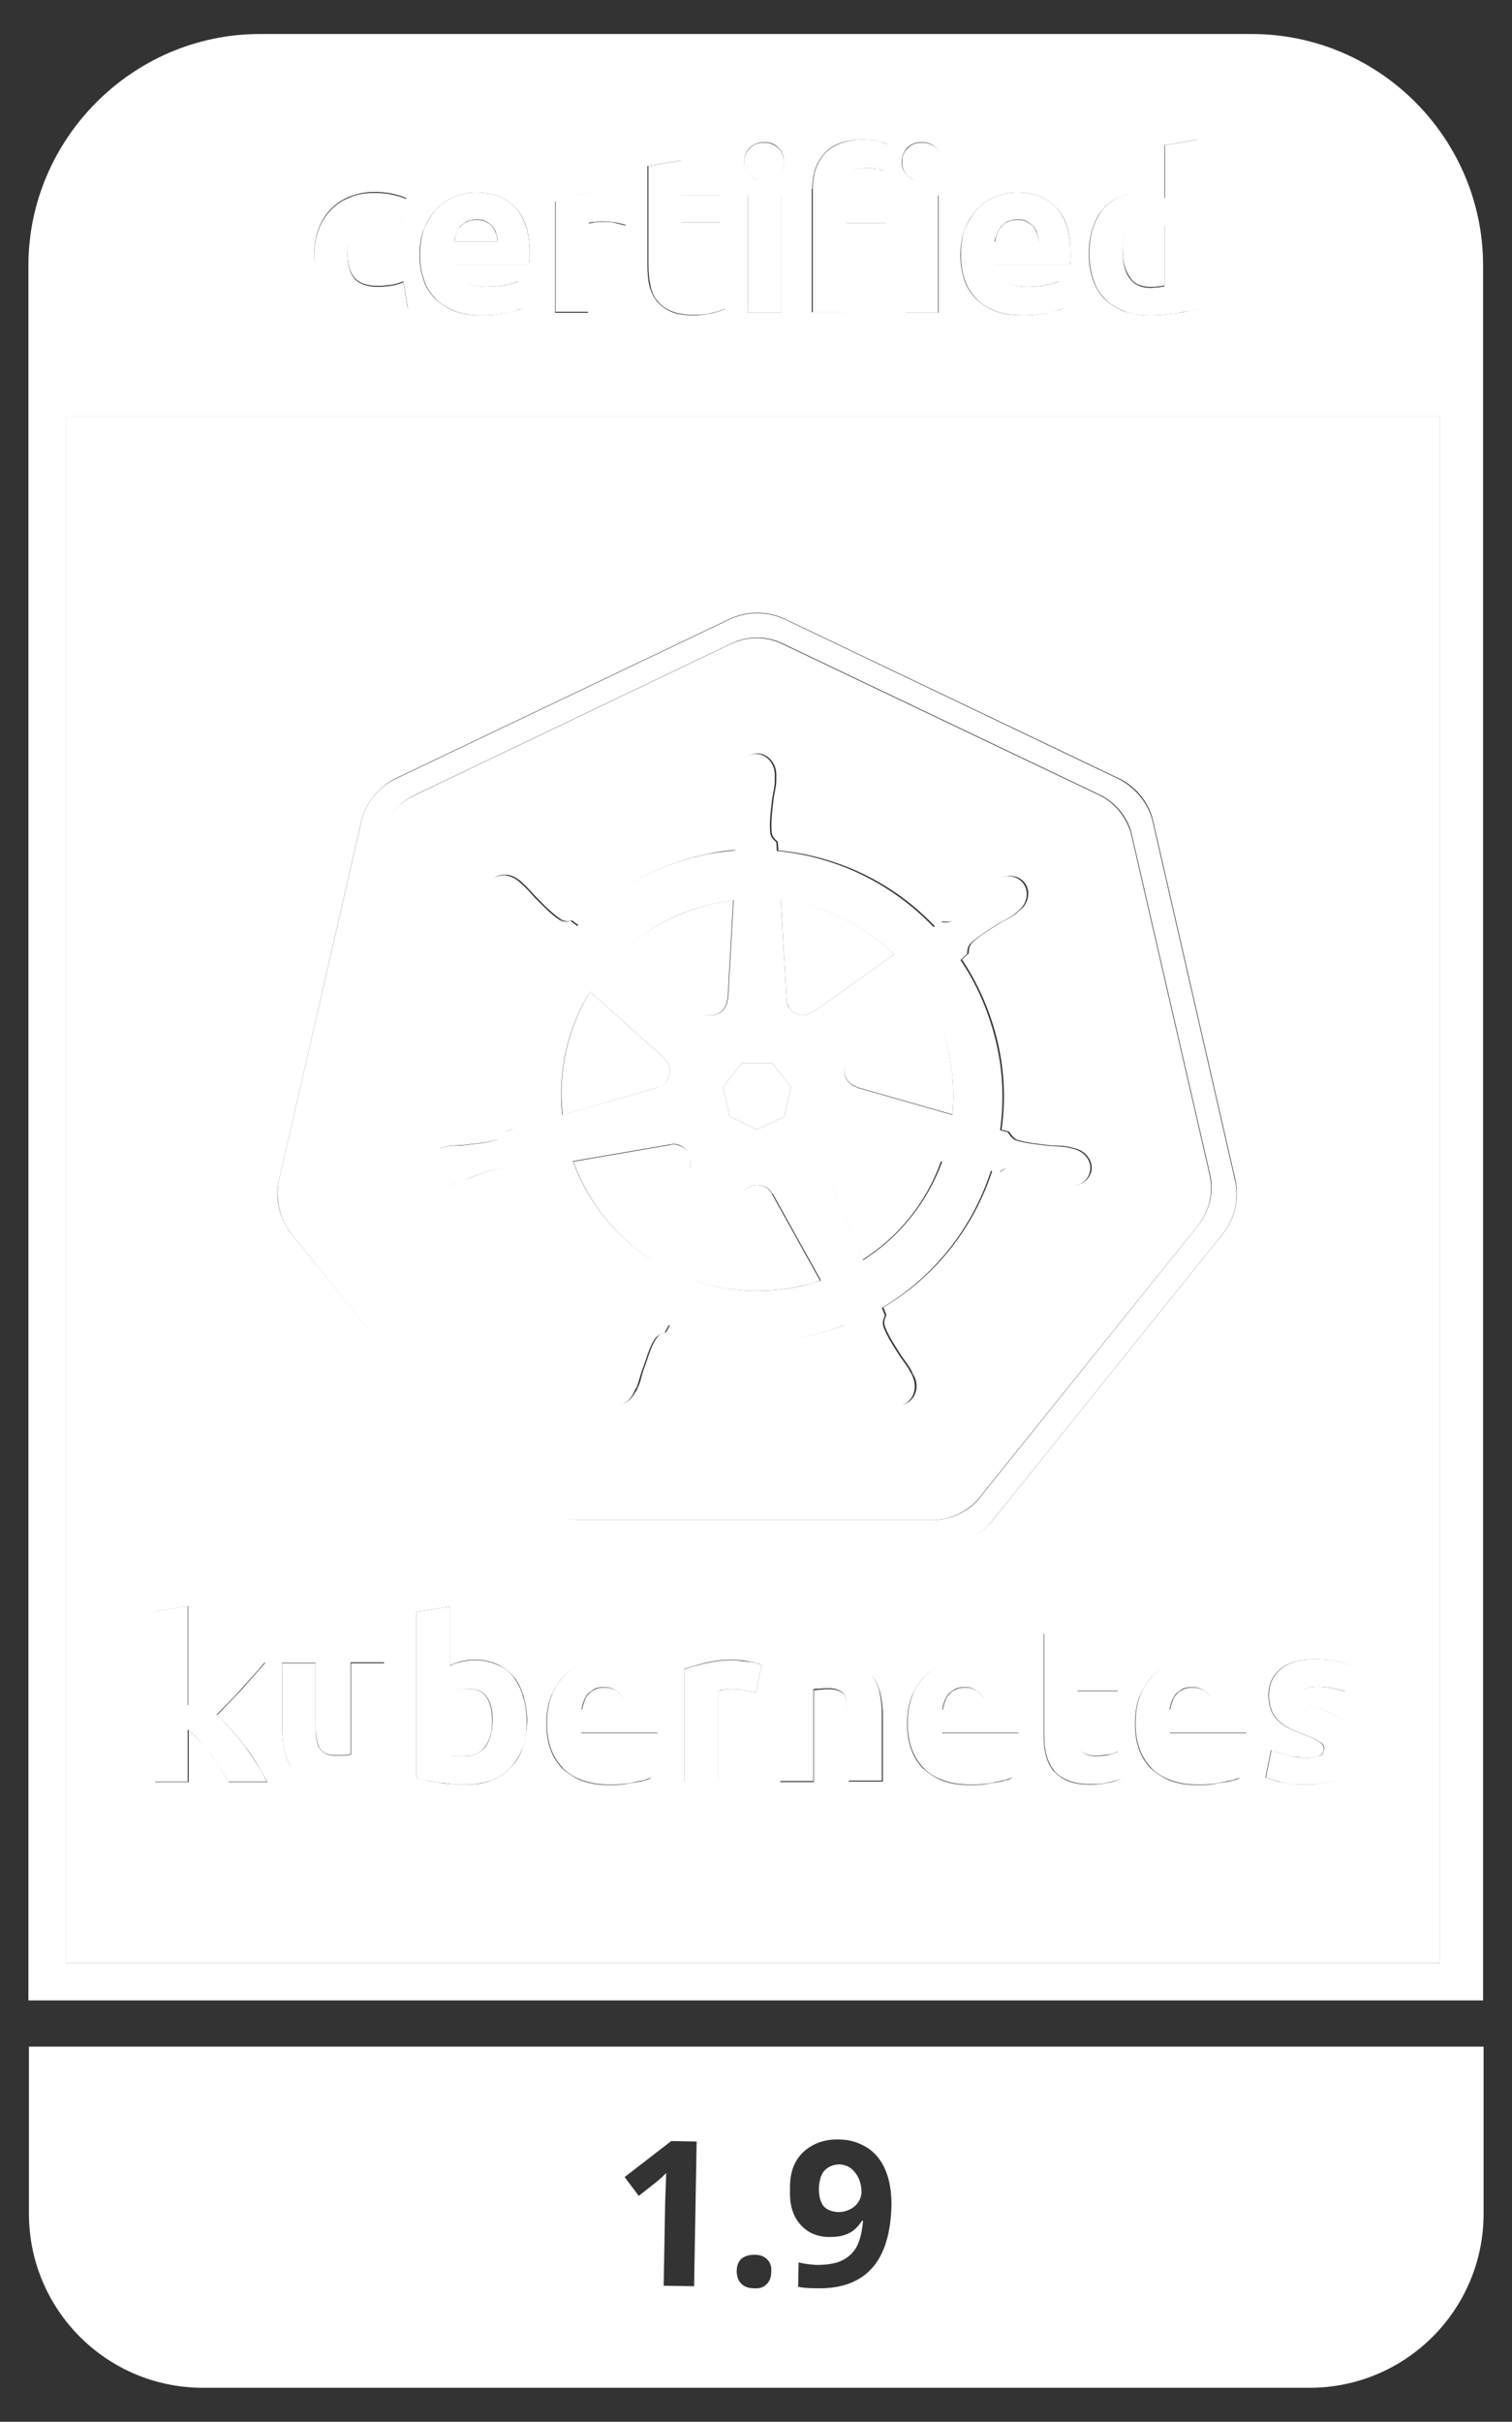 <?xml version="1.0" encoding="utf-8"?>
<!-- Generator: Adobe Illustrator 21.1.0, SVG Export Plug-In . SVG Version: 6.00 Build 0)  -->
<svg version="1.1" xmlns="http://www.w3.org/2000/svg" xmlns:xlink="http://www.w3.org/1999/xlink" x="0px" y="0px"
	 viewBox="0 0 298 477" style="enable-background:new 0 0 298 477;" xml:space="preserve">
<rect x="0" y="0" width="298" height="477" fill="#333333" stroke="none"/>
<style type="text/css">
	.st0{fill:#FFFFFF;}
</style>
<g id="Layer_2">
</g>
<g id="ARTWORK">
	<g>
		<path class="st0" d="M192.3,58.7c1,1.1,2.3,1.9,3.8,2.5c1.5,0.6,3.3,0.9,5.4,0.9c0.8,0,1.6,0,2.5-0.1c0.8-0.1,1.6-0.2,2.3-0.3
			c0.7-0.1,1.4-0.3,2-0.5c0.6-0.2,1.1-0.4,1.4-0.5l-0.9-5.3c-0.7,0.3-1.7,0.6-2.8,0.8c-1.2,0.2-2.3,0.3-3.5,0.3
			c-1.9,0-3.4-0.4-4.5-1.2c-1.1-0.8-1.7-1.9-1.9-3.2h14.8c0-0.4,0.1-0.8,0.1-1.2c0-0.5,0-0.9,0-1.2c0-3.9-1-6.8-2.8-8.8
			c-1.9-2-4.5-3-7.8-3c-1.4,0-2.8,0.3-4.1,0.8c-1.3,0.5-2.5,1.3-3.5,2.3c-1,1-1.8,2.3-2.5,3.8c-0.6,1.5-0.9,3.3-0.9,5.4
			c0,1.7,0.2,3.3,0.7,4.7C190.5,56.4,191.3,57.6,192.3,58.7z M196.5,46c0.2-0.5,0.5-1,0.8-1.4c0.4-0.4,0.8-0.7,1.3-1
			c0.5-0.2,1.2-0.4,1.9-0.4c0.8,0,1.4,0.1,1.9,0.4c0.5,0.3,0.9,0.6,1.3,1c0.3,0.4,0.6,0.9,0.7,1.4c0.2,0.5,0.3,1.1,0.3,1.6H196
			C196.1,47.1,196.3,46.6,196.5,46z"/>
		<rect x="147.4" y="38.5" class="st0" width="6.5" height="23.1"/>
		<path class="st0" d="M193.4,333.8c-0.3-0.4-0.8-0.8-1.3-1c-0.5-0.3-1.1-0.4-1.9-0.4c-0.7,0-1.4,0.1-1.9,0.4c-0.5,0.2-1,0.6-1.3,1
			c-0.4,0.4-0.6,0.9-0.8,1.5c-0.2,0.5-0.3,1.1-0.4,1.6h8.8c0-0.6-0.1-1.1-0.3-1.6C194,334.7,193.7,334.2,193.4,333.8z"/>
		<path class="st0" d="M238.2,333.8c-0.3-0.4-0.8-0.8-1.3-1c-0.5-0.3-1.1-0.4-1.9-0.4c-0.7,0-1.4,0.1-1.9,0.4c-0.5,0.2-1,0.6-1.3,1
			c-0.4,0.4-0.6,0.9-0.8,1.5c-0.2,0.5-0.3,1.1-0.4,1.6h8.8c0-0.6-0.1-1.1-0.3-1.6C238.9,334.7,238.6,334.2,238.2,333.8z"/>
		<path class="st0" d="M166.6,43.9h8.1v-5.4h-8.1v-1.1c0-0.6,0.1-1.2,0.2-1.7c0.1-0.5,0.4-1,0.7-1.4c0.3-0.4,0.7-0.7,1.3-0.9
			c0.5-0.2,1.2-0.3,2-0.3c0.6,0,1.2,0,1.7,0.1c0.6,0.1,1.1,0.2,1.6,0.4l1.1-5.1c-0.6-0.2-1.2-0.5-2-0.7c-0.8-0.2-1.8-0.3-3-0.3
			c-3.3,0-5.8,0.9-7.5,2.6c-1.7,1.8-2.5,4.1-2.5,7.1v24.3h6.5V43.9z"/>
		<path class="st0" d="M129.6,59.3c0.7,0.9,1.6,1.5,2.8,2c1.2,0.5,2.6,0.7,4.4,0.7c1.4,0,2.6-0.1,3.6-0.4c1-0.2,1.8-0.5,2.6-0.8
			l-0.9-5.1c-0.6,0.2-1.3,0.4-2,0.5c-0.7,0.1-1.5,0.2-2.2,0.2c-1.5,0-2.4-0.4-2.9-1.2c-0.5-0.8-0.7-1.9-0.7-3.3v-8.1h7.8v-5.4h-7.8
			v-6.8l-6.5,1.1v19.4c0,1.5,0.1,2.8,0.4,4.1C128.4,57.4,128.9,58.5,129.6,59.3z"/>
		<path class="st0" d="M150.6,35.7c1.1,0,2-0.3,2.7-1c0.8-0.7,1.2-1.6,1.2-2.8c0-1.2-0.4-2.1-1.2-2.8c-0.8-0.7-1.7-1-2.7-1
			c-1.1,0-2,0.3-2.7,1c-0.8,0.7-1.2,1.6-1.2,2.8c0,1.2,0.4,2.1,1.2,2.8C148.7,35.3,149.6,35.7,150.6,35.7z"/>
		<path class="st0" d="M92.3,332.6c-0.7,0-1.4,0.1-2,0.3c-0.7,0.2-1.2,0.4-1.6,0.7v12.1c0.3,0.1,0.7,0.1,1.2,0.2c0.5,0,1.1,0,1.6,0
			c1.8,0,3.2-0.6,4.1-1.9c0.9-1.2,1.4-2.9,1.4-4.9C97,334.8,95.5,332.6,92.3,332.6z"/>
		<path class="st0" d="M64.7,58.6c1,1.1,2.2,1.9,3.7,2.6c1.5,0.6,3.3,0.9,5.4,0.9c1.4,0,2.6-0.1,3.8-0.4c1.1-0.2,2.1-0.5,2.8-0.8
			l-0.9-5.3c-0.8,0.3-1.6,0.6-2.5,0.7c-0.9,0.1-1.8,0.2-2.5,0.2c-2.2,0-3.8-0.6-4.7-1.7c-0.9-1.1-1.3-2.7-1.3-4.8
			c0-2,0.5-3.5,1.4-4.7c0.9-1.2,2.4-1.8,4.3-1.8c0.9,0,1.7,0.1,2.5,0.3c0.7,0.2,1.4,0.4,2,0.6l1.4-5.2c-1-0.4-2-0.7-3-0.9
			c-1-0.2-2.1-0.3-3.4-0.3c-1.9,0-3.5,0.3-5,1c-1.5,0.6-2.7,1.5-3.7,2.6c-1,1.1-1.8,2.4-2.3,3.9c-0.5,1.5-0.8,3-0.8,4.7
			c0,1.7,0.2,3.3,0.7,4.8C63,56.3,63.8,57.6,64.7,58.6z"/>
		<path class="st0" d="M116,43.9c0.3-0.1,0.7-0.2,1.3-0.2c0.6-0.1,1.1-0.1,1.5-0.1c0.9,0,1.8,0.1,2.5,0.2c0.8,0.2,1.5,0.3,2.1,0.5
			l1.1-5.4c-0.4-0.1-0.8-0.3-1.3-0.4c-0.5-0.1-1-0.2-1.5-0.3c-0.5-0.1-1-0.1-1.5-0.2c-0.5,0-0.9-0.1-1.3-0.1c-2,0-3.7,0.2-5.3,0.5
			c-1.6,0.4-3,0.8-4.1,1.2v21.8h6.5V43.9z"/>
		<path class="st0" d="M85.7,58.7c1,1.1,2.3,1.9,3.8,2.5c1.5,0.6,3.3,0.9,5.4,0.9c0.8,0,1.6,0,2.5-0.1c0.8-0.1,1.6-0.2,2.3-0.3
			c0.7-0.1,1.4-0.3,2-0.5c0.6-0.2,1.1-0.4,1.4-0.5l-0.9-5.3c-0.7,0.3-1.7,0.6-2.8,0.8c-1.2,0.2-2.3,0.3-3.5,0.3
			c-1.9,0-3.4-0.4-4.5-1.2c-1.1-0.8-1.7-1.9-1.9-3.2h14.8c0-0.4,0.1-0.8,0.1-1.2c0-0.5,0-0.9,0-1.2c0-3.9-1-6.8-2.8-8.8
			c-1.9-2-4.5-3-7.8-3c-1.4,0-2.8,0.3-4.1,0.8c-1.3,0.5-2.5,1.3-3.5,2.3c-1,1-1.8,2.3-2.5,3.8c-0.6,1.5-0.9,3.3-0.9,5.4
			c0,1.7,0.2,3.3,0.7,4.7C83.9,56.4,84.7,57.6,85.7,58.7z M89.9,46c0.2-0.5,0.5-1,0.8-1.4c0.4-0.4,0.8-0.7,1.3-1
			c0.5-0.2,1.2-0.4,1.9-0.4c0.8,0,1.4,0.1,1.9,0.4c0.5,0.3,0.9,0.6,1.3,1c0.3,0.4,0.6,0.9,0.7,1.4c0.2,0.5,0.3,1.1,0.3,1.6h-8.6
			C89.5,47.1,89.7,46.6,89.9,46z"/>
		<path class="st0" d="M122.3,333.8c-0.3-0.4-0.8-0.8-1.3-1c-0.5-0.3-1.1-0.4-1.9-0.4c-0.7,0-1.4,0.1-1.9,0.4c-0.5,0.2-1,0.6-1.3,1
			c-0.4,0.4-0.6,0.9-0.8,1.5c-0.2,0.5-0.3,1.1-0.4,1.6h8.8c0-0.6-0.1-1.1-0.3-1.6C122.9,334.7,122.7,334.2,122.3,333.8z"/>
		<path class="st0" d="M217.8,58.9c1,1,2.3,1.8,3.8,2.4c1.5,0.6,3.2,0.8,5.1,0.8c0.8,0,1.6,0,2.5-0.1c0.9-0.1,1.7-0.2,2.5-0.3
			c0.8-0.1,1.6-0.3,2.4-0.4c0.8-0.2,1.4-0.3,2-0.5V27.5l-6.5,1.1V39c-0.7-0.3-1.5-0.6-2.2-0.7c-0.7-0.2-1.5-0.3-2.4-0.3
			c-1.6,0-3.1,0.3-4.4,0.8c-1.3,0.6-2.3,1.4-3.2,2.4c-0.9,1.1-1.5,2.3-2,3.8c-0.5,1.5-0.7,3.2-0.7,5.1c0,1.8,0.3,3.5,0.8,5
			C216,56.6,216.7,57.8,217.8,58.9z M225.9,43.5c0.7,0,1.3,0.1,2,0.3c0.7,0.2,1.2,0.4,1.6,0.7v11.9c-0.3,0.1-0.7,0.1-1.2,0.2
			c-0.5,0-1,0.1-1.6,0.1c-1.8,0-3.1-0.6-4-1.8c-0.9-1.2-1.4-2.8-1.4-4.9C221.3,45.6,222.8,43.5,225.9,43.5z"/>
		<path class="st0" d="M136,228c-0.3-1.5-1.7-2.5-3.2-2.6c-0.2,0-0.4,0-0.6,0.1l0,0l-19.2,3.3c3,8.2,8.5,14.9,15.5,19.4l7.5-18
			l-0.1-0.1C136.1,229.4,136.2,228.7,136,228z"/>
		<path class="st0" d="M129.6,214.2L129.6,214.2c0.7-0.2,1.3-0.6,1.7-1.2c1.1-1.4,0.9-3.4-0.4-4.5l0-0.1l-14.6-13.1
			c-4.3,7.1-6.4,15.6-5.4,24.3L129.6,214.2z"/>
		<path class="st0" d="M62.2,241.4l43.1,53.6c2.2,2.8,5.7,4.4,9.3,4.4l69.1,0c3.6,0,7.1-1.7,9.3-4.4l43.1-53.6
			c2.2-2.8,3.1-6.5,2.3-10l-15.4-66.8c-0.8-3.4-3.2-6.5-6.4-8l-62.3-29.7c-1.8-0.9-3.8-1.3-5.8-1.2c-1.6,0.1-3.1,0.5-4.6,1.2
			l-62.3,29.8c-3.2,1.5-5.7,4.6-6.4,8l-15.4,66.8c-0.7,3.1-0.1,6.4,1.6,9.1C61.8,240.8,62,241.1,62.2,241.4z M86.8,226.1
			C86.8,226.1,86.8,226.1,86.8,226.1C86.9,226.1,86.9,226.1,86.8,226.1c0.4-0.1,0.8-0.2,1.1-0.3c1.3-0.2,2.4-0.2,3.6-0.3
			c2.6-0.3,4.8-0.5,6.7-1.1c0.6-0.3,1.2-1.1,1.6-1.6l1.6-0.5c-1.7-12.1,1.2-24,7.6-33.6l-1.2-1.1c-0.1-0.5-0.2-1.5-0.7-2.2
			c-1.5-1.4-3.3-2.5-5.5-3.9c-1.1-0.6-2-1-3.1-1.8c-0.2-0.2-0.5-0.4-0.8-0.6c0,0,0,0-0.1,0c-1.8-1.4-2.2-3.9-0.9-5.5
			c0.7-0.9,1.8-1.4,3-1.3c0.9,0,1.8,0.4,2.6,1c0.3,0.2,0.6,0.5,0.8,0.7c1,0.9,1.6,1.7,2.5,2.6c1.8,1.9,3.4,3.4,5,4.5
			c0.9,0.5,1.5,0.3,2.2,0.2c0.2,0.2,0.9,0.7,1.3,1c6.3-6.7,14.7-11.7,24.4-13.9c2.2-0.5,4.5-0.9,6.7-1l0.1-1.6
			c0.5-0.5,1.1-1.2,1.2-1.9c0.2-2-0.1-4.2-0.4-6.8c-0.2-1.2-0.5-2.2-0.5-3.5c0-0.3,0-0.6,0-1c0,0,0-0.1,0-0.1c0-2.3,1.7-4.1,3.7-4.1
			s3.7,1.9,3.7,4.1c0,0.3,0,0.8,0,1.1c0,1.3-0.3,2.3-0.5,3.5c-0.3,2.6-0.6,4.8-0.4,6.8c0.1,1,0.7,1.4,1.2,1.9c0,0.3,0.1,1.2,0.1,1.7
			c11.9,1.1,22.9,6.5,30.9,15l1.4-1c0.5,0,1.5,0.2,2.3-0.2c1.7-1.1,3.2-2.7,5-4.5c0.8-0.9,1.5-1.7,2.5-2.6c0.2-0.2,0.6-0.5,0.8-0.7
			c1.8-1.4,4.3-1.3,5.6,0.3c1.3,1.6,0.9,4.1-0.9,5.5c-0.3,0.2-0.6,0.5-0.8,0.7c-1.1,0.8-2,1.2-3.1,1.8c-2.2,1.4-4.1,2.5-5.5,3.9
			c-0.7,0.7-0.6,1.4-0.7,2.1c-0.2,0.2-0.9,0.8-1.3,1.2c3.2,4.8,5.6,10.2,7,16.1c1.4,5.9,1.6,11.8,0.8,17.4l1.5,0.4
			c0.3,0.4,0.8,1.3,1.6,1.6c1.9,0.6,4.1,0.8,6.7,1.1c1.2,0.1,2.3,0,3.6,0.3c0.3,0.1,0.8,0.2,1.1,0.3c2.2,0.5,3.6,2.6,3.2,4.5
			c-0.5,2-2.6,3.2-4.8,2.7c0,0,0,0-0.1,0c0,0,0,0-0.1,0c-0.3-0.1-0.7-0.1-1-0.2c-1.3-0.3-2.2-0.9-3.3-1.3c-2.5-0.9-4.5-1.6-6.5-1.9
			c-1-0.1-1.5,0.4-2.1,0.8c-0.3-0.1-1.1-0.2-1.6-0.3c-3.6,11.2-11.2,20.9-21.5,27c0.2,0.4,0.5,1.3,0.6,1.5c-0.2,0.6-0.6,1.2-0.3,2.2
			c0.7,1.9,1.9,3.7,3.3,5.9c0.7,1,1.4,1.8,2,3c0.1,0.3,0.3,0.7,0.5,1c1,2,0.3,4.4-1.6,5.3c-1.9,0.9-4.2-0.1-5.2-2.1
			c-0.1-0.3-0.3-0.7-0.5-1c-0.5-1.2-0.7-2.2-1.1-3.4c-0.8-2.5-1.5-4.5-2.6-6.3c-0.6-0.8-1.3-0.9-1.9-1.2c-0.1-0.2-0.6-1-0.8-1.4
			c-2.1,0.8-4.2,1.4-6.4,1.9c-9.7,2.2-19.4,1.3-28-2l-0.8,1.5c-0.6,0.2-1.2,0.3-1.6,0.8c-1.4,1.6-1.9,4.2-2.9,6.7
			c-0.4,1.2-0.5,2.2-1.1,3.4c-0.1,0.3-0.3,0.7-0.5,0.9c0,0,0,0,0,0s0,0,0,0c-1,2.1-3.3,3-5.1,2.1c-1.8-0.9-2.5-3.2-1.6-5.3
			c0.1-0.3,0.3-0.7,0.5-1c0.6-1.2,1.3-2,2-3c1.4-2.2,2.6-4.2,3.4-6.1c0.2-0.6-0.1-1.5-0.3-2.1l0.7-1.6c-9.9-5.9-17.8-15.2-21.5-26.8
			l-1.6,0.3c-0.4-0.2-1.3-0.8-2.1-0.8c-2,0.3-4,1-6.5,1.9c-1.1,0.4-2.1,0.9-3.3,1.3c-0.3,0.1-0.7,0.1-1,0.2c0,0,0,0-0.1,0
			c0,0,0,0-0.1,0c-2.2,0.5-4.4-0.7-4.8-2.7S84.6,226.6,86.8,226.1z"/>
		<rect x="178.4" y="38.5" class="st0" width="6.5" height="23.1"/>
		<path class="st0" d="M13,386.6h270.8V82H13V386.6z M75.8,350.1c-1.1,0.3-2.6,0.6-4.4,0.9c-1.8,0.3-3.7,0.4-5.6,0.4
			c-2,0-3.7-0.3-5-0.8c-1.3-0.5-2.3-1.3-3.1-2.2c-0.8-1-1.3-2.1-1.6-3.5c-0.3-1.3-0.5-2.8-0.5-4.4v-13h6.6v12.2
			c0,2.1,0.3,3.7,0.8,4.6s1.6,1.4,3.2,1.4c0.5,0,1,0,1.5,0c0.5-0.1,1-0.1,1.4-0.2v-18.1h6.6V350.1z M103,344.3
			c-0.5,1.5-1.3,2.8-2.4,3.9c-1,1.1-2.3,1.9-3.8,2.5c-1.5,0.6-3.2,0.8-5.2,0.8c-0.8,0-1.6,0-2.5-0.1c-0.9-0.1-1.7-0.1-2.6-0.3
			c-0.8-0.1-1.6-0.3-2.4-0.4c-0.8-0.2-1.5-0.4-2-0.5v-32.7l6.6-1.1V328c0.7-0.3,1.5-0.6,2.3-0.8c0.8-0.2,1.7-0.3,2.6-0.3
			c1.7,0,3.1,0.3,4.4,0.9c1.3,0.6,2.3,1.4,3.2,2.4s1.5,2.4,2,3.9c0.4,1.5,0.7,3.1,0.7,5C103.8,341.1,103.5,342.8,103,344.3z
			 M129.7,340.2c0,0.4-0.1,0.8-0.1,1.2h-15.1c0.1,1.4,0.8,2.4,1.9,3.3c1.1,0.8,2.6,1.2,4.5,1.2c1.2,0,2.4-0.1,3.6-0.3
			c1.2-0.2,2.2-0.5,2.9-0.8l0.9,5.4c-0.4,0.2-0.8,0.4-1.4,0.5c-0.6,0.2-1.3,0.3-2,0.4c-0.7,0.1-1.5,0.3-2.3,0.4
			c-0.8,0.1-1.7,0.1-2.5,0.1c-2.1,0-3.9-0.3-5.5-0.9c-1.5-0.6-2.8-1.5-3.9-2.5c-1-1.1-1.8-2.4-2.3-3.9c-0.5-1.5-0.7-3.1-0.7-4.8h0
			c0-2.1,0.3-3.9,0.9-5.4c0.7-1.6,1.5-2.9,2.5-3.9c1-1,2.2-1.8,3.6-2.4c1.4-0.5,2.8-0.8,4.2-0.8c3.3,0,6,1,7.9,3.1
			c1.9,2,2.9,5,2.9,9C129.8,339.3,129.8,339.7,129.7,340.2z M149,333.4c-0.6-0.1-1.3-0.3-2.1-0.4c-0.8-0.2-1.7-0.3-2.6-0.3
			c-0.4,0-0.9,0-1.5,0.1c-0.6,0.1-1,0.1-1.3,0.2v17.9h-6.6v-22.2c1.2-0.4,2.6-0.8,4.2-1.2c1.6-0.4,3.4-0.6,5.4-0.6
			c0.4,0,0.8,0,1.3,0.1c0.5,0,1,0.1,1.5,0.2c0.5,0.1,1,0.1,1.5,0.3c0.5,0.1,0.9,0.2,1.3,0.4L149,333.4z M173.9,350.9h-6.6v-12.4
			c0-2.1-0.3-3.7-0.8-4.5c-0.6-0.9-1.6-1.3-3.2-1.3c-0.5,0-1,0-1.5,0.1c-0.5,0-1,0.1-1.4,0.1v18.1h-6.6v-22.6
			c1.1-0.3,2.6-0.6,4.4-0.9c1.8-0.3,3.7-0.4,5.6-0.4c2,0,3.6,0.3,4.9,0.8c1.3,0.5,2.4,1.2,3.2,2.2s1.3,2.1,1.6,3.4
			c0.3,1.3,0.5,2.8,0.5,4.4V350.9z M200.8,340.2c0,0.4-0.1,0.8-0.1,1.2h-15.1c0.1,1.4,0.8,2.4,1.9,3.3c1.1,0.8,2.6,1.2,4.5,1.2
			c1.2,0,2.4-0.1,3.6-0.3c1.2-0.2,2.2-0.5,2.9-0.8l0.9,5.4c-0.4,0.2-0.8,0.4-1.4,0.5c-0.6,0.2-1.3,0.3-2,0.4
			c-0.7,0.1-1.5,0.3-2.3,0.4c-0.8,0.1-1.7,0.1-2.5,0.1c-2.1,0-3.9-0.3-5.5-0.9c-1.5-0.6-2.8-1.5-3.9-2.5c-1-1.1-1.8-2.4-2.3-3.9
			c-0.5-1.5-0.7-3.1-0.7-4.8c0-2.1,0.3-3.9,0.9-5.4c0.7-1.6,1.5-2.9,2.5-3.9c1-1,2.2-1.8,3.6-2.4c1.4-0.5,2.8-0.8,4.2-0.8
			c3.3,0,6,1,7.9,3.1c1.9,2,2.9,5,2.9,9C200.8,339.3,200.8,339.7,200.8,340.2z M218.6,351.1c-1,0.2-2.2,0.4-3.6,0.4
			c-1.8,0-3.3-0.2-4.5-0.7c-1.2-0.5-2.1-1.2-2.9-2c-0.7-0.9-1.2-2-1.5-3.2c-0.3-1.2-0.4-2.6-0.4-4.1v-19.7h0l6.6-1.1v6.9h8v5.5h-8
			v8.2c0,1.4,0.2,2.5,0.7,3.3c0.5,0.8,1.5,1.2,3,1.2c0.7,0,1.4-0.1,2.2-0.2c0.8-0.1,1.5-0.3,2.1-0.6l0.9,5.2
			C220.5,350.6,219.6,350.9,218.6,351.1z M259.9,343c-0.7-0.4-1.6-0.9-3-1.4c-1-0.4-2-0.8-2.9-1.2c-0.8-0.4-1.5-0.9-2.1-1.5
			c-0.6-0.6-1.1-1.3-1.4-2.1c-0.3-0.8-0.5-1.8-0.5-2.9c0-2.2,0.8-3.9,2.4-5.2c1.6-1.3,3.9-1.9,6.7-1.9c1.4,0,2.8,0.1,4.1,0.4
			c1.3,0.2,2.3,0.5,3.1,0.8l-1.2,5.2c-0.8-0.3-1.6-0.5-2.5-0.7c-0.9-0.2-1.9-0.3-3-0.3c-2.1,0-3.1,0.6-3.1,1.7c0,0.3,0,0.5,0.1,0.7
			c0.1,0.2,0.3,0.4,0.5,0.6c0.3,0.2,0.6,0.4,1.1,0.6c0.5,0.2,1.1,0.4,1.8,0.7c1.5,0.5,2.7,1.1,3.6,1.6c1,0.5,1.7,1.1,2.2,1.7
			c0.6,0.6,1,1.3,1.2,2c0.2,0.7,0.4,1.6,0.4,2.6c0,2.3-0.9,4.1-2.6,5.3c-1.7,1.2-4.2,1.8-7.3,1.8c-2.1,0-3.8-0.2-5.2-0.5
			c-1.4-0.4-2.3-0.7-2.9-0.9l1.1-5.4c1.1,0.4,2.3,0.8,3.5,1.1c1.2,0.2,2.4,0.4,3.5,0.4c1.2,0,2.1-0.1,2.6-0.4
			c0.5-0.2,0.8-0.7,0.8-1.4C260.9,343.9,260.6,343.4,259.9,343z M245.7,340.2c0,0.4-0.1,0.8-0.1,1.2h-15.1c0.1,1.4,0.8,2.4,1.9,3.3
			c1.1,0.8,2.6,1.2,4.5,1.2c1.2,0,2.4-0.1,3.6-0.3c1.2-0.2,2.2-0.5,2.9-0.8l0.9,5.4c-0.4,0.2-0.8,0.4-1.4,0.5
			c-0.6,0.2-1.3,0.3-2,0.4c-0.7,0.1-1.5,0.3-2.3,0.4s-1.7,0.1-2.5,0.1c-2.1,0-3.9-0.3-5.5-0.9c-1.5-0.6-2.8-1.5-3.9-2.5
			c-1-1.1-1.8-2.4-2.3-3.9c-0.5-1.5-0.7-3.1-0.7-4.8c0-2.1,0.3-3.9,0.9-5.4c0.7-1.6,1.5-2.9,2.5-3.9c1-1,2.2-1.8,3.6-2.4
			c1.4-0.5,2.8-0.8,4.2-0.8c3.3,0,6,1,7.9,3.1c1.9,2,2.9,5,2.9,9C245.7,339.3,245.7,339.7,245.7,340.2z M55,232.4l16.2-70.6
			c0.8-3.6,3.4-6.8,6.8-8.5l65.8-31.4c1.5-0.7,3.1-1.1,4.8-1.2c2.1-0.1,4.2,0.3,6.1,1.2l65.8,31.4c3.4,1.6,6,4.8,6.8,8.5l16.2,70.6
			c0.8,3.6-0.1,7.6-2.4,10.5l-45.5,56.6c-2.3,2.9-6.1,4.7-9.8,4.7l-73,0c-3.8,0-7.5-1.8-9.8-4.7L57.4,243c-0.3-0.3-0.5-0.6-0.7-1
			C54.9,239.2,54.2,235.7,55,232.4z M30.5,317.4l6.6-1.1V336c0.7-0.7,1.3-1.5,2-2.2c0.7-0.8,1.4-1.5,2-2.3c0.7-0.8,1.3-1.5,1.8-2.2
			c0.6-0.7,1.1-1.3,1.5-1.8h7.9c-1.6,1.8-3.1,3.5-4.6,5.2c-1.5,1.6-3.1,3.3-4.9,5.1c0.9,0.8,1.8,1.8,2.8,2.9c1,1.1,1.9,2.2,2.8,3.4
			c0.9,1.2,1.7,2.4,2.4,3.6c0.7,1.2,1.4,2.3,1.9,3.3h-7.6c-0.5-0.8-1-1.6-1.6-2.5c-0.6-1-1.2-1.9-1.9-2.8c-0.7-1-1.4-1.9-2.2-2.7
			c-0.7-0.9-1.5-1.6-2.2-2.2v10.2h-6.6V317.4z"/>
		<path class="st0" d="M181.7,35.7c1.1,0,2-0.3,2.7-1c0.8-0.7,1.2-1.6,1.2-2.8c0-1.2-0.4-2.1-1.2-2.8c-0.8-0.7-1.7-1-2.7-1
			c-1.1,0-2,0.3-2.7,1c-0.8,0.7-1.2,1.6-1.2,2.8c0,1.2,0.4,2.1,1.2,2.8C179.7,35.3,180.6,35.7,181.7,35.7z"/>
		<path class="st0" d="M166.2,225.4c-0.2,0-0.5-0.1-0.8-0.1c-0.4,0-0.9,0.1-1.3,0.3c-1.6,0.8-2.3,2.7-1.6,4.3l0,0l7.5,18.2
			c7.3-4.6,12.7-11.5,15.5-19.5L166.2,225.4L166.2,225.4z"/>
		<path class="st0" d="M167.5,208.4c-0.5,0.4-0.9,1-1,1.7c-0.4,1.7,0.6,3.4,2.3,3.9l0,0.1l18.9,5.4c0.4-4.1,0.2-8.3-0.8-12.5
			c-1-4.3-2.6-8.2-4.8-11.7L167.5,208.4L167.5,208.4z"/>
		<path class="st0" d="M155,196.8c0,0.7,0.3,1.3,0.7,1.9c1.1,1.4,3.1,1.6,4.5,0.6l0.1,0l15.9-11.3c-6-5.9-13.9-9.7-22.3-10.8
			L155,196.8L155,196.8z"/>
		<path class="st0" d="M138.1,199.4c0.5,0.4,1.2,0.6,1.9,0.6c1.8,0,3.2-1.4,3.3-3.1l0.1,0l1.1-19.6c-1.3,0.2-2.6,0.4-4,0.7
			c-7.3,1.7-13.6,5.2-18.5,10.1L138.1,199.4L138.1,199.4z"/>
		<path class="st0" d="M152.1,235.1c-0.3-0.6-0.8-1.1-1.5-1.4c-0.5-0.2-1-0.3-1.5-0.3c-1.1,0-2.2,0.7-2.8,1.7h0l-9.5,17.1
			c6.5,2.2,13.8,2.7,21,1.1c1.3-0.3,2.6-0.6,3.8-1.1L152.1,235.1L152.1,235.1z"/>
		<polygon class="st0" points="143.8,219.9 149.2,222.5 154.6,219.9 155.9,214.1 152.2,209.4 146.2,209.4 142.5,214.1 		"/>
		<path class="st0" d="M57.4,243l45.5,56.6c2.3,2.9,6.1,4.7,9.8,4.7l73,0c3.8,0,7.5-1.8,9.8-4.7L241,243c2.3-2.9,3.3-6.9,2.4-10.5
			l-16.2-70.6c-0.8-3.6-3.4-6.8-6.8-8.5L154.7,122c-1.9-0.9-4-1.3-6.1-1.2c-1.7,0.1-3.3,0.5-4.8,1.2L78,153.4
			c-3.4,1.6-6,4.8-6.8,8.5L55,232.4c-0.7,3.2-0.1,6.8,1.7,9.6C56.9,242.3,57.1,242.7,57.4,243z M59.9,231.4l15.4-66.8
			c0.8-3.4,3.2-6.5,6.4-8l62.3-29.8c1.4-0.7,3-1.1,4.6-1.2c2-0.1,4,0.3,5.8,1.2l62.3,29.7c3.2,1.5,5.7,4.6,6.4,8l15.4,66.8
			c0.8,3.4-0.1,7.2-2.3,10L193.1,295c-2.2,2.8-5.8,4.4-9.3,4.4l-69.1,0c-3.6,0-7.1-1.7-9.3-4.4l-43.1-53.6c-0.2-0.3-0.5-0.6-0.7-0.9
			C59.8,237.8,59.2,234.5,59.9,231.4z"/>
		<path class="st0" d="M88.4,233.4C88.5,233.4,88.5,233.4,88.4,233.4c0.1,0,0.1,0,0.1,0c0.3-0.1,0.7-0.1,1-0.2
			c1.3-0.3,2.2-0.8,3.3-1.3c2.5-0.9,4.5-1.6,6.5-1.9c0.8-0.1,1.7,0.5,2.1,0.8l1.6-0.3c3.7,11.6,11.6,21,21.5,26.8l-0.7,1.6
			c0.2,0.6,0.5,1.5,0.3,2.1c-0.7,1.9-2,3.9-3.4,6.1c-0.7,1-1.4,1.8-2,3c-0.1,0.3-0.3,0.7-0.5,1c-1,2-0.3,4.4,1.6,5.3
			c1.9,0.9,4.2,0,5.1-2.1c0,0,0,0,0,0s0,0,0,0c0.1-0.3,0.3-0.7,0.5-0.9c0.5-1.2,0.7-2.2,1.1-3.4c1-2.5,1.5-5.1,2.9-6.7
			c0.4-0.4,1-0.6,1.6-0.8l0.8-1.5c8.6,3.3,18.3,4.2,28,2c2.2-0.5,4.3-1.1,6.4-1.9c0.2,0.4,0.7,1.2,0.8,1.4c0.6,0.2,1.3,0.3,1.9,1.2
			c1,1.7,1.7,3.8,2.6,6.3c0.4,1.2,0.6,2.2,1.1,3.4c0.1,0.3,0.3,0.7,0.5,1c1,2.1,3.3,3,5.2,2.1c1.8-0.9,2.5-3.2,1.6-5.3
			c-0.1-0.3-0.3-0.7-0.5-1c-0.6-1.2-1.3-2-2-3c-1.4-2.2-2.6-4-3.3-5.9c-0.3-1,0.1-1.6,0.3-2.2c-0.1-0.2-0.4-1.1-0.6-1.5
			c10.3-6.1,17.9-15.8,21.5-27c0.5,0.1,1.3,0.2,1.6,0.3c0.6-0.4,1.1-0.9,2.1-0.8c2,0.3,4,1,6.5,1.9c1.1,0.4,2.1,0.9,3.3,1.3
			c0.3,0.1,0.7,0.1,1,0.2c0,0,0,0,0.1,0c0,0,0,0,0.1,0c2.2,0.5,4.4-0.7,4.8-2.7c0.5-2-1-4-3.2-4.5c-0.3-0.1-0.8-0.2-1.1-0.3
			c-1.3-0.2-2.4-0.2-3.6-0.3c-2.6-0.3-4.8-0.5-6.7-1.1c-0.8-0.3-1.3-1.2-1.6-1.6l-1.5-0.4c0.8-5.6,0.6-11.5-0.8-17.4
			c-1.4-5.9-3.8-11.4-7-16.1c0.4-0.4,1.1-1,1.3-1.2c0.1-0.7,0-1.4,0.7-2.1c1.5-1.4,3.3-2.5,5.5-3.9c1.1-0.6,2-1,3.1-1.8
			c0.2-0.2,0.6-0.5,0.8-0.7c1.8-1.4,2.2-3.9,0.9-5.5c-1.3-1.6-3.8-1.8-5.6-0.3c-0.3,0.2-0.6,0.5-0.8,0.7c-1,0.9-1.6,1.7-2.5,2.6
			c-1.8,1.9-3.4,3.4-5,4.5c-0.7,0.4-1.8,0.3-2.3,0.2l-1.4,1c-8.1-8.5-19.1-13.9-30.9-15c0-0.5-0.1-1.4-0.1-1.7
			c-0.5-0.5-1.1-0.9-1.2-1.9c-0.2-2,0.1-4.2,0.4-6.8c0.2-1.2,0.5-2.2,0.5-3.5c0-0.3,0-0.7,0-1.1c0-2.3-1.7-4.1-3.7-4.1
			s-3.7,1.9-3.7,4.1c0,0,0,0.1,0,0.1c0,0.3,0,0.7,0,1c0,1.3,0.3,2.3,0.5,3.5c0.3,2.6,0.6,4.8,0.4,6.8c-0.2,0.8-0.7,1.4-1.2,1.9
			l-0.1,1.6c-2.2,0.2-4.5,0.5-6.7,1c-9.7,2.2-18,7.2-24.4,13.9c-0.4-0.3-1.1-0.8-1.3-1c-0.7,0.1-1.3,0.3-2.2-0.2
			c-1.7-1.1-3.2-2.7-5-4.5c-0.8-0.9-1.5-1.7-2.5-2.6c-0.2-0.2-0.6-0.5-0.8-0.7c-0.8-0.6-1.7-0.9-2.6-1c-1.1,0-2.2,0.4-3,1.3
			c-1.3,1.6-0.9,4.1,0.9,5.5c0,0,0,0,0.1,0c0.2,0.2,0.5,0.5,0.8,0.6c1.1,0.8,2,1.2,3.1,1.8c2.2,1.4,4.1,2.5,5.5,3.9
			c0.6,0.6,0.7,1.7,0.7,2.2l1.2,1.1c-6.4,9.6-9.4,21.5-7.6,33.6l-1.6,0.5c-0.4,0.5-1,1.4-1.6,1.6c-1.9,0.6-4.1,0.8-6.7,1.1
			c-1.2,0.1-2.3,0-3.6,0.3c-0.3,0.1-0.7,0.2-1,0.2c0,0,0,0,0,0c0,0,0,0-0.1,0c-2.2,0.5-3.6,2.6-3.2,4.5S86.2,233.8,88.4,233.4z
			 M135.9,230.1l-7.5,18c-7-4.5-12.5-11.2-15.5-19.4l19.2-3.3l0,0c0.2,0,0.4-0.1,0.6-0.1c1.5,0,2.8,1,3.2,2.6
			C136.2,228.7,136.1,229.4,135.9,230.1L135.9,230.1z M157.9,253.3c-7.3,1.6-14.5,1.1-21-1.1l9.5-17.1h0c0.6-1.1,1.6-1.7,2.8-1.7
			c0.5,0,1,0.1,1.5,0.3c0.7,0.3,1.2,0.8,1.5,1.4h0.1l9.5,17.1C160.4,252.6,159.2,253,157.9,253.3z M170.1,248.2l-7.5-18.2l0,0
			c-0.7-1.6,0-3.5,1.6-4.3c0.4-0.2,0.8-0.3,1.3-0.3c0.3,0,0.5,0,0.8,0.1l0,0l19.4,3.3C182.8,236.7,177.4,243.6,170.1,248.2z
			 M186.9,207.1c1,4.2,1.2,8.4,0.8,12.5l-18.9-5.4l0-0.1c-1.7-0.5-2.7-2.2-2.3-3.9c0.2-0.7,0.5-1.3,1-1.7l0,0l14.6-13
			C184.2,198.9,185.9,202.8,186.9,207.1z M176.2,188l-15.9,11.3l-0.1,0c-1.4,1-3.4,0.8-4.5-0.6c-0.5-0.6-0.7-1.2-0.7-1.9l0,0
			l-1.1-19.5C162.4,178.3,170.2,182.2,176.2,188z M146.2,209.4h6l3.7,4.7l-1.3,5.8l-5.4,2.6l-5.4-2.6l-1.3-5.8L146.2,209.4z
			 M140.6,178c1.3-0.3,2.7-0.5,4-0.7l-1.1,19.6l-0.1,0c-0.1,1.7-1.5,3.1-3.3,3.1c-0.7,0-1.4-0.2-1.9-0.6l0,0l-16-11.4
			C127,183.2,133.3,179.6,140.6,178z M116.3,195.3l14.6,13.1l0,0.1c1.3,1.1,1.5,3.1,0.4,4.5c-0.5,0.6-1.1,0.9-1.7,1.1l0,0.1
			l-18.8,5.4C109.9,210.9,111.9,202.4,116.3,195.3z"/>
		<path class="st0" d="M97.8,46.1c-0.2-0.5-0.4-1-0.7-1.4c-0.3-0.4-0.8-0.7-1.3-1c-0.5-0.3-1.1-0.4-1.9-0.4c-0.7,0-1.4,0.1-1.9,0.4
			c-0.5,0.2-1,0.6-1.3,1C90.3,45,90,45.5,89.9,46c-0.2,0.5-0.3,1.1-0.4,1.6h8.6C98,47.1,98,46.6,97.8,46.1z"/>
		<path class="st0" d="M204.4,46.1c-0.2-0.5-0.4-1-0.7-1.4c-0.3-0.4-0.8-0.7-1.3-1c-0.5-0.3-1.1-0.4-1.9-0.4c-0.7,0-1.4,0.1-1.9,0.4
			c-0.5,0.2-1,0.6-1.3,1c-0.4,0.4-0.6,0.9-0.8,1.4c-0.2,0.5-0.3,1.1-0.4,1.6h8.6C204.7,47.1,204.6,46.6,204.4,46.1z"/>
		<path class="st0" d="M226.7,56.5c0.6,0,1.1,0,1.6-0.1c0.5,0,0.9-0.1,1.2-0.2V44.4c-0.4-0.3-0.9-0.5-1.6-0.7
			c-0.7-0.2-1.3-0.3-2-0.3c-3.1,0-4.6,2.1-4.6,6.3c0,2,0.5,3.6,1.4,4.9C223.5,55.9,224.9,56.5,226.7,56.5z"/>
		<path class="st0" d="M292.3,78.1V52.3c0-25.1-20.5-45.6-45.6-45.6H51.2C26.2,6.7,5.6,27.3,5.6,52.3v25.8V82v312h286.7L292.3,78.1
			L292.3,78.1z M215.3,45.1c0.5-1.5,1.1-2.8,2-3.8c0.9-1.1,2-1.9,3.2-2.4c1.3-0.6,2.7-0.8,4.4-0.8c0.9,0,1.7,0.1,2.4,0.3
			c0.7,0.2,1.4,0.4,2.2,0.7V28.6l6.5-1.1v33.3c-0.6,0.2-1.3,0.3-2,0.5c-0.8,0.2-1.6,0.3-2.4,0.4c-0.8,0.1-1.7,0.2-2.5,0.3
			c-0.9,0.1-1.7,0.1-2.5,0.1c-1.9,0-3.6-0.3-5.1-0.8c-1.5-0.6-2.7-1.4-3.8-2.4c-1-1-1.8-2.3-2.3-3.8c-0.5-1.5-0.8-3.1-0.8-5
			C214.6,48.3,214.8,46.6,215.3,45.1z M190.3,44.8c0.6-1.5,1.5-2.8,2.5-3.8c1-1,2.2-1.8,3.5-2.3c1.3-0.5,2.7-0.8,4.1-0.8
			c3.3,0,5.9,1,7.8,3c1.9,2,2.8,4.9,2.8,8.8c0,0.4,0,0.8,0,1.2c0,0.5-0.1,0.9-0.1,1.2H196c0.1,1.3,0.8,2.4,1.9,3.2
			c1.1,0.8,2.6,1.2,4.5,1.2c1.2,0,2.4-0.1,3.5-0.3c1.2-0.2,2.1-0.5,2.8-0.8l0.9,5.3c-0.4,0.2-0.8,0.4-1.4,0.5
			c-0.6,0.2-1.2,0.3-2,0.5c-0.7,0.1-1.5,0.2-2.3,0.3c-0.8,0.1-1.6,0.1-2.5,0.1c-2.1,0-3.9-0.3-5.4-0.9c-1.5-0.6-2.8-1.5-3.8-2.5
			c-1-1.1-1.8-2.3-2.2-3.8c-0.5-1.5-0.7-3-0.7-4.7C189.3,48.1,189.7,46.3,190.3,44.8z M178.9,29c0.8-0.7,1.7-1,2.7-1
			c1.1,0,2,0.3,2.7,1c0.8,0.7,1.2,1.6,1.2,2.8c0,1.2-0.4,2.1-1.2,2.8c-0.8,0.7-1.7,1-2.7,1c-1.1,0-2-0.3-2.7-1
			c-0.8-0.7-1.2-1.6-1.2-2.8C177.8,30.6,178.2,29.7,178.9,29z M185,38.5v23.1h-6.5V38.5H185z M160.1,37.2c0-3,0.8-5.3,2.5-7.1
			c1.7-1.8,4.2-2.6,7.5-2.6c1.2,0,2.2,0.1,3,0.3c0.8,0.2,1.5,0.4,2,0.7l-1.1,5.1c-0.5-0.2-1-0.4-1.6-0.4c-0.6-0.1-1.1-0.1-1.7-0.1
			c-0.8,0-1.5,0.1-2,0.3c-0.5,0.2-1,0.5-1.3,0.9c-0.3,0.4-0.5,0.8-0.7,1.4c-0.1,0.5-0.2,1.1-0.2,1.7v1.1h8.1v5.4h-8.1v17.6h-6.5
			V37.2z M147.9,29c0.8-0.7,1.7-1,2.7-1c1.1,0,2,0.3,2.7,1c0.8,0.7,1.2,1.6,1.2,2.8c0,1.2-0.4,2.1-1.2,2.8c-0.8,0.7-1.7,1-2.7,1
			c-1.1,0-2-0.3-2.7-1c-0.8-0.7-1.2-1.6-1.2-2.8C146.7,30.6,147.1,29.7,147.9,29z M153.9,38.5v23.1h-6.5V38.5H153.9z M127.7,32.7
			l6.5-1.1v6.8h7.8v5.4h-7.8V52c0,1.4,0.2,2.5,0.7,3.3c0.5,0.8,1.5,1.2,2.9,1.2c0.7,0,1.4-0.1,2.2-0.2c0.7-0.1,1.4-0.3,2-0.5
			l0.9,5.1c-0.8,0.3-1.7,0.6-2.6,0.8c-1,0.2-2.1,0.4-3.6,0.4c-1.8,0-3.3-0.2-4.4-0.7c-1.2-0.5-2.1-1.2-2.8-2
			c-0.7-0.9-1.2-1.9-1.5-3.1c-0.3-1.2-0.4-2.6-0.4-4.1V32.7z M109.4,39.7c1.2-0.4,2.5-0.8,4.1-1.2c1.6-0.4,3.4-0.5,5.3-0.5
			c0.4,0,0.8,0,1.3,0.1c0.5,0,1,0.1,1.5,0.2c0.5,0.1,1,0.2,1.5,0.3c0.5,0.1,0.9,0.2,1.3,0.4l-1.1,5.4c-0.6-0.1-1.3-0.3-2.1-0.5
			c-0.8-0.2-1.6-0.2-2.5-0.2c-0.4,0-0.9,0-1.5,0.1c-0.6,0.1-1,0.2-1.3,0.2v17.6h-6.5V39.7z M83.7,44.8c0.6-1.5,1.5-2.8,2.5-3.8
			c1-1,2.2-1.8,3.5-2.3c1.3-0.5,2.7-0.8,4.1-0.8c3.3,0,5.9,1,7.8,3c1.9,2,2.8,4.9,2.8,8.8c0,0.4,0,0.8,0,1.2c0,0.5-0.1,0.9-0.1,1.2
			H89.4c0.1,1.3,0.8,2.4,1.9,3.2c1.1,0.8,2.6,1.2,4.5,1.2c1.2,0,2.4-0.1,3.5-0.3c1.2-0.2,2.1-0.5,2.8-0.8l0.9,5.3
			c-0.4,0.2-0.8,0.4-1.4,0.5c-0.6,0.2-1.2,0.3-2,0.5c-0.7,0.1-1.5,0.2-2.3,0.3c-0.8,0.1-1.6,0.1-2.5,0.1c-2.1,0-3.9-0.3-5.4-0.9
			c-1.5-0.6-2.8-1.5-3.8-2.5c-1-1.1-1.8-2.3-2.2-3.8c-0.5-1.5-0.7-3-0.7-4.7C82.7,48.1,83,46.3,83.7,44.8z M62.7,45.3
			c0.5-1.5,1.3-2.8,2.3-3.9c1-1.1,2.3-2,3.7-2.6c1.5-0.6,3.1-1,5-1c1.2,0,2.4,0.1,3.4,0.3c1,0.2,2,0.5,3,0.9l-1.4,5.2
			c-0.6-0.2-1.3-0.4-2-0.6c-0.7-0.2-1.5-0.3-2.5-0.3c-1.9,0-3.4,0.6-4.3,1.8c-1,1.2-1.4,2.8-1.4,4.7c0,2.1,0.4,3.7,1.3,4.8
			c0.9,1.1,2.4,1.7,4.7,1.7c0.8,0,1.6-0.1,2.5-0.2c0.9-0.1,1.7-0.4,2.5-0.7l0.9,5.3c-0.8,0.3-1.7,0.6-2.8,0.8
			c-1.1,0.2-2.4,0.4-3.8,0.4c-2.1,0-3.9-0.3-5.4-0.9c-1.5-0.6-2.8-1.5-3.7-2.6c-1-1.1-1.7-2.4-2.1-3.8c-0.5-1.5-0.7-3.1-0.7-4.8
			C61.9,48.3,62.2,46.8,62.7,45.3z M283.8,386.6H13V82h270.8V386.6z"/>
		<path class="st0" d="M37.1,340.7c0.7,0.6,1.5,1.3,2.2,2.2c0.8,0.9,1.5,1.8,2.2,2.7c0.7,0.9,1.3,1.9,1.9,2.8
			c0.6,0.9,1.2,1.8,1.6,2.5h7.6c-0.5-1-1.1-2.1-1.9-3.3c-0.7-1.2-1.6-2.4-2.4-3.6c-0.9-1.2-1.8-2.3-2.8-3.4c-1-1.1-1.9-2.1-2.8-2.9
			c1.8-1.8,3.4-3.4,4.9-5.1c1.5-1.7,3.1-3.4,4.6-5.2h-7.9c-0.4,0.5-0.9,1.1-1.5,1.8c-0.6,0.7-1.2,1.4-1.8,2.2
			c-0.7,0.7-1.3,1.5-2,2.3c-0.7,0.8-1.4,1.5-2,2.2v-19.6l-6.6,1.1v33.5h6.6V340.7z"/>
		<path class="st0" d="M69.1,345.6c-0.4,0.1-0.9,0.1-1.4,0.2c-0.5,0-1,0-1.5,0c-1.5,0-2.6-0.5-3.2-1.4s-0.8-2.5-0.8-4.6v-12.2h-6.6
			v13c0,1.6,0.2,3.1,0.5,4.4c0.3,1.3,0.9,2.5,1.6,3.5c0.8,1,1.8,1.7,3.1,2.2c1.3,0.5,3,0.8,5,0.8c2,0,3.8-0.1,5.6-0.4
			c1.8-0.3,3.2-0.6,4.4-0.9v-22.6h-6.6V345.6z"/>
		<path class="st0" d="M101.2,330.3c-0.9-1.1-1.9-1.9-3.2-2.4c-1.3-0.6-2.7-0.9-4.4-0.9c-0.9,0-1.8,0.1-2.6,0.3
			c-0.8,0.2-1.6,0.4-2.3,0.8v-11.7l-6.6,1.1v32.7c0.6,0.2,1.3,0.4,2,0.5c0.8,0.1,1.6,0.3,2.4,0.4c0.9,0.1,1.7,0.2,2.6,0.3
			c0.9,0.1,1.7,0.1,2.5,0.1c1.9,0,3.7-0.3,5.2-0.8c1.5-0.6,2.8-1.4,3.8-2.5c1-1.1,1.8-2.4,2.4-3.9c0.6-1.5,0.8-3.2,0.8-5.1
			c0-1.8-0.2-3.5-0.7-5C102.7,332.7,102,331.4,101.2,330.3z M95.7,344c-0.9,1.2-2.3,1.9-4.1,1.9c-0.6,0-1.1,0-1.6,0
			c-0.5-0.1-0.9-0.1-1.2-0.2v-12.1c0.4-0.3,1-0.5,1.6-0.7c0.7-0.2,1.4-0.3,2-0.3c3.1,0,4.7,2.1,4.7,6.4
			C97,341.1,96.6,342.7,95.7,344z"/>
		<path class="st0" d="M119,326.9c-1.4,0-2.8,0.3-4.2,0.8c-1.3,0.5-2.5,1.3-3.6,2.4c-1,1-1.9,2.3-2.5,3.9c-0.6,1.5-0.9,3.4-0.9,5.4
			h0c0,1.7,0.2,3.3,0.7,4.8c0.5,1.5,1.3,2.8,2.3,3.9c1,1.1,2.3,1.9,3.9,2.5c1.6,0.6,3.4,0.9,5.5,0.9c0.8,0,1.7,0,2.5-0.1
			c0.8-0.1,1.6-0.2,2.3-0.4c0.7-0.1,1.4-0.3,2-0.4c0.6-0.2,1.1-0.4,1.4-0.5l-0.9-5.4c-0.7,0.3-1.7,0.6-2.9,0.8
			c-1.2,0.2-2.3,0.3-3.6,0.3c-1.9,0-3.4-0.4-4.5-1.2c-1.1-0.8-1.8-1.9-1.9-3.3h15.1c0-0.4,0.1-0.8,0.1-1.2c0-0.5,0-0.9,0-1.3
			c0-3.9-1-6.9-2.9-9C125,327.9,122.3,326.9,119,326.9z M114.6,336.8c0.1-0.6,0.2-1.1,0.4-1.6c0.2-0.6,0.5-1.1,0.8-1.5
			c0.4-0.4,0.8-0.7,1.3-1c0.5-0.3,1.2-0.4,1.9-0.4c0.8,0,1.4,0.1,1.9,0.4c0.5,0.3,1,0.6,1.3,1c0.4,0.4,0.6,0.9,0.8,1.4
			c0.2,0.5,0.3,1.1,0.3,1.6H114.6z"/>
		<path class="st0" d="M147.3,327.3c-0.5-0.1-1-0.1-1.5-0.2c-0.5-0.1-0.9-0.1-1.3-0.1c-2,0-3.8,0.2-5.4,0.6c-1.6,0.4-3,0.7-4.2,1.2
			v22.2h6.6V333c0.3-0.1,0.7-0.2,1.3-0.2c0.6-0.1,1.1-0.1,1.5-0.1c0.9,0,1.8,0.1,2.6,0.3c0.8,0.1,1.5,0.3,2.1,0.4l1.1-5.5
			c-0.4-0.1-0.8-0.3-1.3-0.4C148.3,327.4,147.8,327.3,147.3,327.3z"/>
		<path class="st0" d="M171.8,329.9c-0.8-1-1.8-1.7-3.2-2.2c-1.3-0.5-3-0.8-4.9-0.8c-2,0-3.8,0.1-5.6,0.4c-1.8,0.3-3.2,0.6-4.4,0.9
			v22.6h6.6v-18.1c0.4-0.1,0.9-0.1,1.4-0.1c0.5-0.1,1-0.1,1.5-0.1c1.5,0,2.6,0.4,3.2,1.3c0.6,0.9,0.8,2.4,0.8,4.5v12.4h6.6v-13.2
			c0-1.6-0.2-3.1-0.5-4.4C173.1,332,172.5,330.9,171.8,329.9z"/>
		<path class="st0" d="M190.1,326.9c-1.4,0-2.8,0.3-4.2,0.8c-1.3,0.5-2.5,1.3-3.6,2.4c-1,1-1.9,2.3-2.5,3.9
			c-0.6,1.5-0.9,3.4-0.9,5.4c0,1.7,0.2,3.3,0.7,4.8c0.5,1.5,1.3,2.8,2.3,3.9c1,1.1,2.3,1.9,3.9,2.5c1.6,0.6,3.4,0.9,5.5,0.9
			c0.8,0,1.7,0,2.5-0.1c0.8-0.1,1.6-0.2,2.3-0.4c0.7-0.1,1.4-0.3,2-0.4c0.6-0.2,1.1-0.4,1.4-0.5l-0.9-5.4c-0.7,0.3-1.7,0.6-2.9,0.8
			c-1.2,0.2-2.3,0.3-3.6,0.3c-1.9,0-3.4-0.4-4.5-1.2c-1.1-0.8-1.8-1.9-1.9-3.3h15.1c0-0.4,0.1-0.8,0.1-1.2c0-0.5,0-0.9,0-1.3
			c0-3.9-1-6.9-2.9-9C196,327.9,193.4,326.9,190.1,326.9z M185.7,336.8c0.1-0.6,0.2-1.1,0.4-1.6c0.2-0.6,0.5-1.1,0.8-1.5
			c0.4-0.4,0.8-0.7,1.3-1c0.5-0.3,1.2-0.4,1.9-0.4c0.8,0,1.4,0.1,1.9,0.4c0.5,0.3,1,0.6,1.3,1c0.4,0.4,0.6,0.9,0.8,1.4
			c0.2,0.5,0.3,1.1,0.3,1.6H185.7z"/>
		<path class="st0" d="M218.3,345.7c-0.7,0.1-1.5,0.2-2.2,0.2c-1.5,0-2.5-0.4-3-1.2c-0.5-0.8-0.7-1.9-0.7-3.3V333h8v-5.5h-8v-6.9
			l-6.6,1.1h0v19.7c0,1.5,0.1,2.9,0.4,4.1c0.3,1.2,0.8,2.3,1.5,3.2c0.7,0.9,1.7,1.5,2.9,2c1.2,0.5,2.7,0.7,4.5,0.7
			c1.4,0,2.6-0.1,3.6-0.4c1-0.2,1.9-0.5,2.7-0.8l-0.9-5.2C219.7,345.3,219,345.5,218.3,345.7z"/>
		<path class="st0" d="M235,326.9c-1.4,0-2.8,0.3-4.2,0.8c-1.3,0.5-2.5,1.3-3.6,2.4c-1,1-1.9,2.3-2.5,3.9c-0.6,1.5-0.9,3.4-0.9,5.4
			c0,1.7,0.2,3.3,0.7,4.8c0.5,1.5,1.3,2.8,2.3,3.9c1,1.1,2.3,1.9,3.9,2.5c1.6,0.6,3.4,0.9,5.5,0.9c0.8,0,1.7,0,2.5-0.1
			s1.6-0.2,2.3-0.4c0.7-0.1,1.4-0.3,2-0.4c0.6-0.2,1.1-0.4,1.4-0.5l-0.9-5.4c-0.7,0.3-1.7,0.6-2.9,0.8c-1.2,0.2-2.3,0.3-3.6,0.3
			c-1.9,0-3.4-0.4-4.5-1.2c-1.1-0.8-1.8-1.9-1.9-3.3h15.1c0-0.4,0.1-0.8,0.1-1.2c0-0.5,0-0.9,0-1.3c0-3.9-1-6.9-2.9-9
			C240.9,327.9,238.3,326.9,235,326.9z M230.5,336.8c0.1-0.6,0.2-1.1,0.4-1.6c0.2-0.6,0.5-1.1,0.8-1.5c0.4-0.4,0.8-0.7,1.3-1
			c0.5-0.3,1.2-0.4,1.9-0.4c0.8,0,1.4,0.1,1.9,0.4c0.5,0.3,1,0.6,1.3,1c0.4,0.4,0.6,0.9,0.8,1.4c0.2,0.5,0.3,1.1,0.3,1.6H230.5z"/>
		<path class="st0" d="M260.2,345.8c-0.5,0.2-1.4,0.4-2.6,0.4c-1.2,0-2.3-0.1-3.5-0.4c-1.2-0.3-2.3-0.6-3.5-1.1l-1.1,5.4
			c0.5,0.2,1.5,0.5,2.9,0.9c1.4,0.4,3.1,0.5,5.2,0.5c3.2,0,5.6-0.6,7.3-1.8c1.8-1.2,2.6-2.9,2.6-5.3c0-1-0.1-1.8-0.4-2.6
			c-0.2-0.7-0.6-1.4-1.2-2c-0.5-0.6-1.3-1.2-2.2-1.7c-1-0.5-2.2-1.1-3.6-1.6c-0.7-0.3-1.3-0.5-1.8-0.7c-0.4-0.2-0.8-0.4-1.1-0.6
			c-0.3-0.2-0.4-0.4-0.5-0.6c-0.1-0.2-0.1-0.4-0.1-0.7c0-1.2,1-1.7,3.1-1.7c1.1,0,2.1,0.1,3,0.3c0.9,0.2,1.8,0.4,2.5,0.7l1.2-5.2
			c-0.8-0.3-1.8-0.6-3.1-0.8c-1.3-0.3-2.7-0.4-4.1-0.4c-2.9,0-5.1,0.6-6.7,1.9c-1.6,1.3-2.4,3-2.4,5.2c0,1.1,0.2,2.1,0.5,2.9
			c0.3,0.8,0.8,1.5,1.4,2.1c0.6,0.6,1.3,1.1,2.1,1.5c0.9,0.4,1.8,0.8,2.9,1.2c1.3,0.5,2.3,1,3,1.4c0.7,0.4,1,0.8,1,1.4
			C260.9,345.1,260.7,345.6,260.2,345.8z"/>
		<path class="st0" d="M165.2,435.7c1.2,0,2.3-0.4,3.2-1.1c0.9-0.8,1.3-1.7,1.4-2.7c0-1.5-0.4-2.9-1.2-3.9c-0.8-1.1-1.8-1.6-3.1-1.7
			c-1.2,0-2.2,0.4-3,1.2c-0.7,0.8-1.1,2.1-1.1,3.7c0,1.4,0.3,2.5,0.9,3.3C162.9,435.2,163.8,435.6,165.2,435.7z"/>
		<path class="st0" d="M5.7,436c0,18.9,15.3,34.3,34.3,34.3h218.1c18.9,0,34.3-15.3,34.3-34.3v-32.9H5.7V436z M158.3,423.9
			c1.8-1.7,4.2-2.6,7.1-2.5c2.1,0,3.9,0.6,5.5,1.6c1.6,1,2.8,2.5,3.6,4.4c0.8,1.9,1.2,4.1,1.2,6.8c-0.1,5.6-1.4,9.8-3.8,12.5
			c-2.4,2.7-6,4.1-10.8,4c-1.7,0-3-0.1-3.8-0.3l0.1-4.8c1.1,0.3,2.2,0.4,3.4,0.5c2,0,3.7-0.2,5-0.8s2.3-1.5,3-2.7
			c0.7-1.3,1.1-3,1.3-5.2l-0.2,0c-0.8,1.2-1.7,2.1-2.7,2.5c-1,0.5-2.2,0.7-3.7,0.7c-2.5,0-4.4-0.9-5.8-2.5c-1.4-1.6-2.1-3.8-2-6.7
			C155.6,428,156.5,425.6,158.3,423.9z M146.1,444.9c0.6-0.5,1.5-0.8,2.6-0.8c1.1,0,1.9,0.3,2.5,0.9s0.9,1.4,0.8,2.5
			c0,1-0.3,1.8-0.9,2.4s-1.4,0.9-2.5,0.8c-1.1,0-1.9-0.3-2.5-0.9s-0.9-1.4-0.9-2.5C145.2,446.3,145.5,445.5,146.1,444.9z
			 M132.3,421.7l5,0.1l-0.5,28.5l-6-0.1l0.3-16.5l0.1-2.7l0.1-3c-1,1-1.7,1.6-2.1,1.9l-3.3,2.6l-2.8-3.7L132.3,421.7z"/>
	</g>
</g>
</svg>
